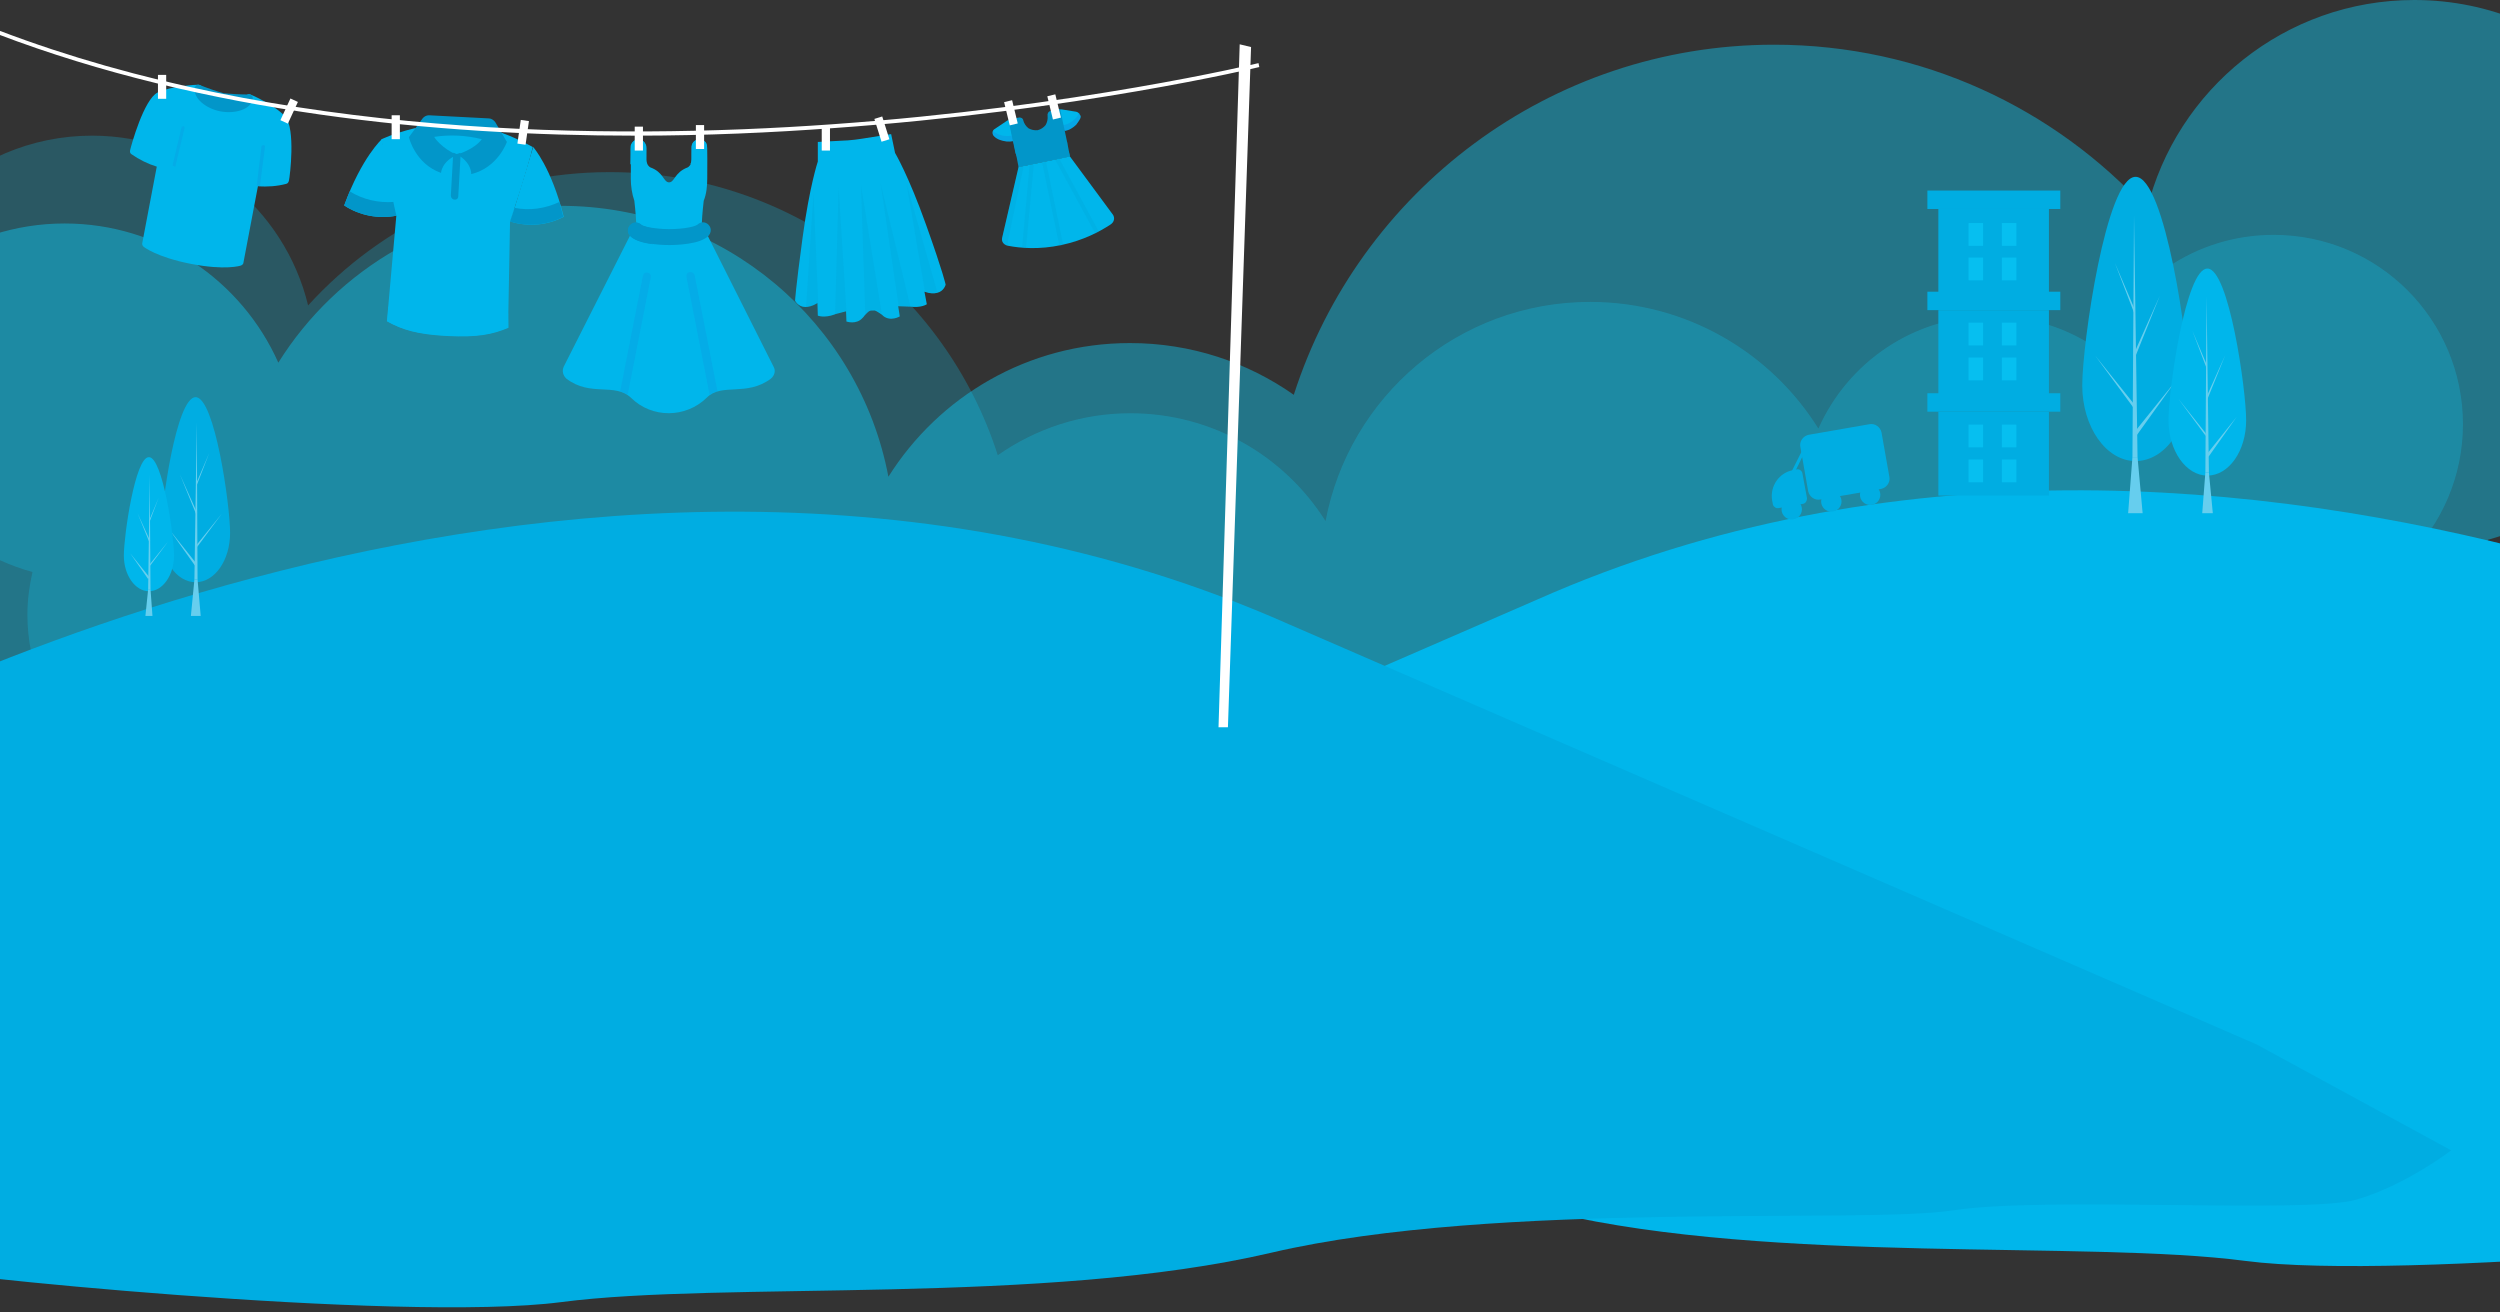 <svg width="381" height="200" viewBox="0 0 381 200" fill="none" xmlns="http://www.w3.org/2000/svg">
<rect x="0" y="0" width="381" height="200" fill="#333333" stroke="none"/>
<g clip-path="url(#clip0_35575_10130)">
<path opacity="0.24" d="M346.495 35.791C334.545 35.791 324.327 43.021 319.965 53.358C315.305 50.072 309.628 48.16 303.474 48.16C291.702 48.16 281.604 55.211 277.123 65.309C269.893 53.717 256.986 46.009 242.347 46.009C222.27 46.009 205.6 60.409 202.014 79.41C195.8 69.551 184.806 62.978 172.258 62.978C164.729 62.978 157.798 65.368 152.062 69.372C144.055 44.336 120.572 26.231 92.907 26.231C74.683 26.231 58.31 34.058 46.958 46.547C43.372 31.728 29.988 20.674 14.034 20.674C-4.668 20.674 -19.846 35.851 -19.846 54.553C-19.846 70.149 -9.329 83.234 4.952 87.178C4.474 89.269 4.175 91.42 4.175 93.691C4.175 109.167 16.723 121.655 32.139 121.655C34.768 121.655 37.337 121.297 39.727 120.579C50.602 138.505 70.321 150.456 92.847 150.456C115.135 150.456 134.674 138.744 145.668 121.117C152.121 128.527 161.622 133.247 172.258 133.247C188.69 133.247 202.492 122.014 206.317 106.777C213.308 119.504 226.812 128.108 242.347 128.108C261.767 128.108 278.019 114.604 282.321 96.499C287.579 102.236 295.168 105.821 303.533 105.821C315.484 105.821 325.701 98.591 330.063 88.254C334.724 91.54 340.4 93.452 346.555 93.452C362.449 93.452 375.355 80.546 375.355 64.651C375.355 48.698 362.449 35.791 346.495 35.791Z" fill="#0DCFFC"/>
<path opacity="0.42" d="M-43.328 18.762C-28.569 18.762 -15.902 27.725 -10.524 40.452C-4.728 36.449 2.263 34.059 9.851 34.059C24.371 34.059 36.859 42.783 42.416 55.271C51.379 40.93 67.333 31.37 85.498 31.37C110.295 31.37 130.969 49.176 135.391 72.659C143.099 60.41 156.663 52.283 172.198 52.283C181.52 52.283 190.124 55.211 197.175 60.17C207.093 29.219 236.133 6.812 270.371 6.812C292.898 6.812 313.154 16.492 327.195 31.908C331.677 13.623 348.228 0 367.946 0C391.07 0 409.833 18.762 409.833 41.886C409.833 61.127 396.866 77.379 379.12 82.279C379.718 84.848 380.076 87.537 380.076 90.345C380.076 109.466 364.6 124.942 345.48 124.942C342.193 124.942 339.026 124.464 336.039 123.627C322.535 145.795 298.156 160.614 270.311 160.614C242.766 160.614 218.566 146.094 205.002 124.285C197.055 133.486 185.284 139.282 172.138 139.282C151.823 139.282 134.793 125.36 130.013 106.538C121.409 122.253 104.678 132.949 85.438 132.949C61.418 132.949 41.281 116.278 36.023 93.871C29.51 100.981 20.189 105.403 9.792 105.403C-4.967 105.403 -17.634 96.44 -23.012 83.713C-28.808 87.776 -35.799 90.106 -43.388 90.106C-63.046 90.106 -79 74.093 -79 54.434C-79 34.716 -63.046 18.762 -43.328 18.762Z" fill="#0DCFFC"/>
<path d="M460.861 113.469C460.861 113.469 341.715 43.679 234.161 91.421L90.338 153.922L61.477 169.636C61.477 169.636 68.289 174.895 75.639 176.986C82.988 179.077 121.827 176.448 135.45 178.539C149.074 180.631 203.15 176.986 236.73 184.813C270.311 192.701 318.053 188.996 342.193 192.163C366.333 195.33 437.737 187.98 439.29 186.905C440.844 185.829 460.263 169.039 460.801 162.227C461.339 155.415 460.861 113.469 460.861 113.469Z" fill="#00B6EB"/>
<path d="M-36.217 117.712C-36.217 117.712 85.976 46.129 196.398 95.125L343.926 159.18L373.563 175.313C373.563 175.313 366.572 180.69 359.043 182.841C351.514 184.993 311.66 182.304 297.678 184.455C283.696 186.606 228.246 182.841 193.769 190.908C159.292 198.975 110.295 195.21 85.558 198.437C60.82 201.663 -12.436 194.135 -14.049 193.059C-15.663 191.984 -35.56 174.775 -36.098 167.724C-36.755 160.793 -36.217 117.712 -36.217 117.712Z" fill="#00ADE2"/>
<path d="M43.492 17.806C41.998 16.073 38.353 14.46 38.174 14.4C37.875 14.281 37.576 14.4 37.457 14.699C37.457 14.759 37.457 14.759 37.397 14.818C37.278 15.535 35.545 16.193 33.752 15.834C31.96 15.476 30.585 14.281 30.765 13.563C30.824 13.384 30.765 13.205 30.645 13.085C30.526 12.966 30.346 12.906 30.227 12.906C30.048 12.906 26.104 13.085 24.013 14.101C21.921 15.177 20.009 22.108 19.83 22.885C19.77 23.124 19.83 23.363 20.009 23.482C21.204 24.319 22.519 24.976 23.893 25.395L21.682 37.046C21.623 37.225 21.742 37.464 21.862 37.584C21.921 37.644 23.893 39.197 29.092 40.213C34.29 41.229 36.68 40.512 36.74 40.452C36.919 40.392 37.098 40.213 37.098 40.034L39.309 28.382C40.743 28.502 42.237 28.382 43.611 28.024C43.85 27.964 43.97 27.785 44.03 27.546C44.209 26.769 45.045 19.658 43.492 17.806Z" fill="#00B6EB"/>
<path d="M38.413 14.579C38.294 14.46 38.174 14.4 37.995 14.4C36.68 14.4 35.425 14.34 34.111 14.22C32.856 13.862 31.661 13.444 30.466 12.966C30.287 12.906 30.108 12.906 29.988 12.966C29.869 13.025 29.749 13.205 29.689 13.324C29.39 14.997 31.422 16.551 33.573 16.969C35.724 17.387 38.234 16.73 38.533 15.057C38.533 14.878 38.473 14.698 38.413 14.579Z" fill="#0296C9"/>
<path d="M58.191 21.212C58.191 21.212 55.144 23.96 52.455 31.31C54.785 32.864 57.713 33.401 60.462 32.864L58.191 21.212Z" fill="#00B6EB"/>
<path d="M81.255 22.407C81.255 22.407 84.004 25.455 85.916 33.043C83.406 34.358 80.479 34.597 77.79 33.76L81.255 22.407Z" fill="#00B6EB"/>
<path d="M85.856 33.043C83.347 34.358 80.419 34.597 77.73 33.76L78.387 31.669C80.718 32.147 83.108 31.788 85.259 30.773C85.438 31.489 85.677 32.266 85.856 33.043Z" fill="#0296C9"/>
<path d="M60.462 32.864C57.713 33.402 54.845 32.864 52.455 31.31C52.754 30.534 53.052 29.817 53.291 29.159C55.323 30.414 57.653 30.952 60.043 30.773L60.462 32.864Z" fill="#0296C9"/>
<path d="M76.356 20.196C78.029 20.794 79.642 21.571 81.196 22.407C80.419 25.813 77.73 33.76 77.73 33.76L77.431 49.893C75.041 50.909 72.711 51.387 68.11 51.148C63.509 50.909 61.239 50.192 58.968 48.937L60.402 32.864C60.402 32.864 58.55 24.678 58.131 21.212C59.745 20.495 61.477 19.957 63.21 19.539L76.356 20.196Z" fill="#00B6EB"/>
<path d="M69.245 30.414C68.947 30.414 68.707 30.116 68.707 29.817L69.066 23.483C69.066 23.184 69.365 22.945 69.664 22.945C69.962 22.945 70.201 23.244 70.201 23.543L69.843 29.877C69.843 30.235 69.604 30.474 69.245 30.414Z" fill="#0296C9"/>
<path d="M77.491 49.953C75.101 50.969 72.771 51.447 68.17 51.208C63.569 50.969 61.298 50.252 59.028 48.997L59.207 46.727C61.418 47.981 63.688 48.639 68.229 48.878C72.771 49.117 75.101 48.639 77.431 47.683L77.491 49.953Z" fill="#00B6EB"/>
<path d="M73.368 21.152C72.173 22.765 69.604 23.482 69.604 23.482C69.604 23.482 67.094 22.526 66.078 20.734C68.528 20.435 71.038 20.614 73.368 21.152Z" fill="#00B6EB"/>
<path d="M77.252 21.631C77.252 21.631 75.878 25.574 71.815 26.53C71.815 26.53 71.934 24.797 69.663 23.543C69.663 23.543 72.233 22.826 73.428 21.212C71.038 20.615 68.588 20.495 66.198 20.854C66.078 20.854 67.333 22.646 69.663 23.602C67.273 24.618 67.214 26.351 67.214 26.351C63.27 24.977 62.314 20.913 62.314 20.913L64.405 18.045C64.644 17.747 65.003 17.567 65.361 17.567L74.503 18.045C74.862 18.045 75.22 18.284 75.459 18.583L77.252 21.631Z" fill="#0296C9"/>
<path d="M96.672 30.593C96.672 30.593 96.911 32.565 96.97 34.178C97.209 34.178 97.508 34.298 97.687 34.537C97.986 34.776 99.062 35.015 99.301 35.015C99.42 35.015 100.018 35.134 101.033 35.194C103.364 35.313 105.634 34.955 106.232 34.537C106.411 34.358 106.71 34.238 106.949 34.178C107.009 32.565 107.248 30.593 107.248 30.593C107.666 29.577 107.785 28.323 107.785 27.187C107.785 22.108 107.905 21.929 107.367 21.511C106.77 21.033 105.814 21.212 105.515 21.989C105.336 22.347 105.455 22.526 105.395 24.319C105.395 25.156 104.917 25.454 104.798 25.514C102.707 26.291 102.826 27.904 101.87 27.785C101.093 27.665 101.093 26.231 99.121 25.514C99.002 25.454 98.524 25.156 98.524 24.319C98.524 22.526 98.584 22.347 98.404 21.989C97.986 21.033 96.612 21.033 96.253 21.989C96.134 22.288 96.134 22.049 96.134 27.247C96.134 28.323 96.313 29.577 96.672 30.593Z" fill="#00B6EB"/>
<path d="M117.884 55.869L107.785 35.792C107.666 35.911 107.427 36.091 107.248 36.21C105.097 37.465 97.986 37.585 96.074 35.792L85.916 55.869C85.617 56.526 85.797 57.243 86.334 57.721C90.039 60.529 93.684 58.259 96.194 60.649C99.36 63.756 104.499 63.756 107.726 60.589C109.996 58.319 113.761 60.47 117.465 57.721C118.063 57.243 118.242 56.466 117.884 55.869Z" fill="#00B6EB"/>
<g opacity="0.4">
<path opacity="0.4" d="M95.656 60.17L99.181 42.245C99.241 41.886 99.002 41.587 98.703 41.528C98.345 41.468 98.046 41.707 97.986 42.006L94.52 59.633C94.879 59.752 95.297 59.931 95.656 60.17Z" fill="#1976D2"/>
<path opacity="0.4" d="M26.702 25.454L28.136 19.479C28.136 19.36 28.076 19.24 27.956 19.24C27.837 19.24 27.658 19.3 27.658 19.419L26.283 25.275C26.403 25.275 26.582 25.335 26.702 25.454Z" fill="#1976D2"/>
<path opacity="0.4" d="M105.097 41.468C104.738 41.528 104.559 41.886 104.619 42.185L108.144 60.171C108.502 59.932 108.921 59.752 109.339 59.633L105.873 42.006C105.814 41.647 105.455 41.408 105.097 41.468Z" fill="#1976D2"/>
</g>
<path d="M101.93 37.346C100.316 37.346 97.149 37.106 96.014 35.911C95.536 35.433 95.596 34.716 96.074 34.238C96.552 33.76 97.269 33.82 97.747 34.238C98.046 34.477 99.121 34.716 99.36 34.716C99.48 34.716 100.077 34.836 101.093 34.896C103.423 35.015 105.694 34.657 106.291 34.238C106.77 33.76 107.487 33.76 107.965 34.238C108.562 34.836 108.443 35.852 107.367 36.389C105.634 37.405 101.87 37.346 101.93 37.346Z" fill="#0296C9"/>
<path d="M99.002 36.808C98.524 36.33 98.584 35.612 99.061 35.135C99.241 34.955 99.42 34.895 99.659 34.836C99.48 34.836 99.42 34.776 99.36 34.776C99.181 34.716 98.046 34.537 97.747 34.298C97.269 33.82 96.552 33.82 96.074 34.298C95.596 34.776 95.596 35.493 96.014 35.971C96.731 36.688 98.105 37.047 99.54 37.226C99.3 37.106 99.121 36.987 99.002 36.808Z" fill="#0296C9"/>
<path d="M107.307 21.511C106.531 20.913 105.395 21.391 105.395 22.407C105.336 23.961 105.515 24.498 105.216 24.977H107.726C107.726 22.407 107.905 21.989 107.307 21.511Z" fill="#00B6EB"/>
<path d="M96.194 21.989C96.014 22.347 96.134 22.467 96.074 25.036H98.584C98.345 24.498 98.464 24.02 98.404 22.467C98.464 21.152 96.731 20.794 96.194 21.989Z" fill="#00B6EB"/>
<path opacity="0.18" d="M39.608 28.442L40.385 22.347C40.385 22.228 40.325 22.108 40.146 22.108C40.026 22.108 39.907 22.168 39.847 22.288L39.13 28.263C39.25 28.323 39.429 28.382 39.608 28.442Z" fill="#1976D2"/>
<path d="M24.55 81.204C24.55 85.326 26.881 88.732 29.809 88.732C32.737 88.732 35.067 85.386 35.067 81.204C35.067 77.021 32.737 60.529 29.809 60.529C26.881 60.529 24.55 77.021 24.55 81.204Z" fill="#00ADE2"/>
<path d="M29.092 93.871H30.586L30.108 88.314H29.63L29.092 93.871Z" fill="#66CEEE"/>
<path d="M30.107 88.314L29.988 64.353L29.629 88.314H30.107Z" fill="#66CEEE"/>
<path d="M29.689 86.163L25.865 80.785L29.868 85.804L29.689 86.163Z" fill="#66CEEE"/>
<path d="M30.048 82.936L33.812 78.275L30.048 83.354V82.936Z" fill="#66CEEE"/>
<path d="M29.928 78.455L27.419 72.301L30.048 78.156L29.928 78.455Z" fill="#66CEEE"/>
<path d="M29.928 74.093L31.9 69.014L29.928 73.615V74.093Z" fill="#66CEEE"/>
<path d="M18.874 84.669C18.874 87.656 20.607 90.106 22.698 90.106C24.79 90.106 26.522 87.656 26.522 84.669C26.522 81.681 24.79 69.671 22.698 69.671C20.607 69.611 18.874 81.622 18.874 84.669Z" fill="#00B6EB"/>
<path d="M22.16 93.871H23.236L22.937 89.808H22.579L22.16 93.871Z" fill="#66CEEE"/>
<path d="M22.937 89.808L22.818 72.42L22.579 89.808H22.937Z" fill="#66CEEE"/>
<path d="M22.579 88.254L19.83 84.311L22.758 87.955L22.579 88.254Z" fill="#66CEEE"/>
<path d="M22.877 85.924L25.626 82.518L22.877 86.222V85.924Z" fill="#66CEEE"/>
<path d="M22.758 82.638L20.965 78.216L22.877 82.398L22.758 82.638Z" fill="#66CEEE"/>
<path d="M22.818 79.47L24.192 75.825L22.818 79.112V79.47Z" fill="#66CEEE"/>
<path d="M333.589 58.736C333.589 65.13 329.944 70.269 325.462 70.269C320.981 70.269 317.336 65.07 317.336 58.736C317.336 52.403 320.981 26.948 325.462 26.948C329.944 26.948 333.589 52.343 333.589 58.736Z" fill="#00ADE2"/>
<path d="M326.538 78.216H324.327L324.984 69.671H325.761L326.538 78.216Z" fill="#66CEEE"/>
<path d="M324.984 69.671L325.223 32.804L325.761 69.671H324.984Z" fill="#66CEEE"/>
<path d="M325.642 66.325L331.557 58.079L325.343 65.787L325.642 66.325Z" fill="#66CEEE"/>
<path d="M325.104 61.425L319.308 54.195L325.104 62.083V61.425Z" fill="#66CEEE"/>
<path d="M325.343 54.553L329.167 45.053L325.164 54.016L325.343 54.553Z" fill="#66CEEE"/>
<path d="M325.283 47.802L322.296 40.034L325.283 47.025V47.802Z" fill="#66CEEE"/>
<path d="M342.313 64.054C342.313 68.715 339.684 72.479 336.397 72.479C333.171 72.479 330.482 68.715 330.482 64.054C330.482 59.393 333.111 40.93 336.397 40.93C339.684 40.87 342.313 59.393 342.313 64.054Z" fill="#00B6EB"/>
<path d="M337.234 78.215H335.62L336.098 72.001H336.636L337.234 78.215Z" fill="#66CEEE"/>
<path d="M336.098 72.001L336.278 45.172L336.636 72.001H336.098Z" fill="#66CEEE"/>
<path d="M336.576 69.611L340.879 63.517L336.337 69.193L336.576 69.611Z" fill="#66CEEE"/>
<path d="M336.158 66.026L331.976 60.768L336.158 66.444V66.026Z" fill="#66CEEE"/>
<path d="M336.337 61.007L339.146 54.075L336.218 60.588L336.337 61.007Z" fill="#66CEEE"/>
<path d="M336.278 56.107L334.127 50.431L336.278 55.51V56.107Z" fill="#66CEEE"/>
<path d="M312.257 62.74H295.407V75.527H312.257V62.74Z" fill="#00ADE2"/>
<path d="M313.99 59.932H293.734V62.74H313.99V59.932Z" fill="#00ADE2"/>
<path d="M312.257 47.265H295.407V60.052H312.257V47.265Z" fill="#00ADE2"/>
<path d="M313.99 44.456H293.734V47.264H313.99V44.456Z" fill="#00ADE2"/>
<path d="M312.257 31.849H295.407V44.636H312.257V31.849Z" fill="#00ADE2"/>
<path d="M313.99 29.04H293.734V31.848H313.99V29.04Z" fill="#00ADE2"/>
<path opacity="0.53" d="M302.219 64.712H300.008V68.177H302.219V64.712Z" fill="#0DCFFC"/>
<path opacity="0.53" d="M307.298 64.712H305.087V68.177H307.298V64.712Z" fill="#0DCFFC"/>
<path opacity="0.53" d="M302.219 70.029H300.008V73.495H302.219V70.029Z" fill="#0DCFFC"/>
<path opacity="0.53" d="M307.298 70.029H305.087V73.495H307.298V70.029Z" fill="#0DCFFC"/>
<path opacity="0.53" d="M302.219 49.176H300.008V52.641H302.219V49.176Z" fill="#0DCFFC"/>
<path opacity="0.53" d="M307.298 49.176H305.087V52.641H307.298V49.176Z" fill="#0DCFFC"/>
<path opacity="0.53" d="M302.219 54.494H300.008V57.96H302.219V54.494Z" fill="#0DCFFC"/>
<path opacity="0.53" d="M307.298 54.494H305.087V57.96H307.298V54.494Z" fill="#0DCFFC"/>
<path opacity="0.53" d="M302.219 33.999H300.008V37.465H302.219V33.999Z" fill="#0DCFFC"/>
<path opacity="0.53" d="M307.298 33.999H305.087V37.465H307.298V33.999Z" fill="#0DCFFC"/>
<path opacity="0.53" d="M302.219 39.257H300.008V42.722H302.219V39.257Z" fill="#0DCFFC"/>
<path opacity="0.53" d="M307.298 39.257H305.087V42.722H307.298V39.257Z" fill="#0DCFFC"/>
<path d="M286.683 74.511L277.422 76.124C276.585 76.304 275.749 75.706 275.569 74.87L274.374 68.118C274.195 67.281 274.793 66.445 275.629 66.265L284.891 64.652C285.727 64.473 286.564 65.07 286.743 65.907L287.938 72.659C288.117 73.495 287.52 74.332 286.683 74.511Z" fill="#00ADE2"/>
<path d="M274.793 76.782L271.028 77.439C270.67 77.499 270.311 77.26 270.192 76.901L270.072 76.244C269.714 74.093 271.148 72.002 273.299 71.643L273.837 71.524C274.195 71.464 274.554 71.703 274.673 72.062L275.39 75.945C275.39 76.364 275.151 76.722 274.793 76.782Z" fill="#00ADE2"/>
<path d="M273.06 79.172C273.918 79.172 274.613 78.476 274.613 77.618C274.613 76.76 273.918 76.064 273.06 76.064C272.202 76.064 271.506 76.76 271.506 77.618C271.506 78.476 272.202 79.172 273.06 79.172Z" fill="#00ADE2"/>
<path d="M279.095 77.976C279.953 77.976 280.648 77.281 280.648 76.423C280.648 75.565 279.953 74.869 279.095 74.869C278.237 74.869 277.541 75.565 277.541 76.423C277.541 77.281 278.237 77.976 279.095 77.976Z" fill="#00ADE2"/>
<path d="M285.01 76.961C285.868 76.961 286.564 76.265 286.564 75.407C286.564 74.549 285.868 73.853 285.01 73.853C284.152 73.853 283.457 74.549 283.457 75.407C283.457 76.265 284.152 76.961 285.01 76.961Z" fill="#00ADE2"/>
<path d="M273.478 72.061L274.972 69.014L274.793 68.356L272.821 72.3L273.478 72.061Z" fill="#00ADE2"/>
<path d="M187.136 110.84L190.662 7.17L188.929 6.752L185.702 110.84H187.136Z" fill="white"/>
<path d="M96.791 20.675C66.556 20.675 31.123 17.209 -0.366 5.199L-0.127 4.661C42.476 20.914 92.429 21.392 126.786 18.942C164.012 16.313 191.498 9.68 191.797 9.621L191.916 10.218C191.618 10.278 164.072 16.91 126.786 19.539C117.764 20.197 107.606 20.675 96.791 20.675Z" fill="white"/>
<path d="M141.127 34.238C138.438 26.709 136.407 23.304 136.407 23.304L135.809 20.436L131.268 21.153C130.611 21.272 129.894 21.332 129.236 21.392L124.636 21.631V24.618C124.636 24.618 123.381 28.323 122.305 36.27C121.23 44.217 121.17 45.83 121.17 45.83C121.17 45.83 121.648 46.786 122.723 46.786C123.202 46.786 123.799 46.667 124.576 46.189L124.636 48.101C124.636 48.101 125.592 48.519 127.205 47.922C127.265 47.922 127.324 47.862 127.324 47.862L128.938 47.444L128.997 48.997C128.997 48.997 130.491 49.535 131.447 48.459C131.567 48.34 131.686 48.22 131.746 48.101C132.344 47.444 132.523 47.324 132.822 47.324C132.881 47.324 132.941 47.324 133.061 47.324C133.359 47.264 133.539 47.384 134.256 47.862C134.375 47.922 134.495 48.041 134.614 48.161C135.749 49.057 137.124 48.22 137.124 48.22L136.885 46.667L138.558 46.727C138.618 46.727 138.677 46.727 138.677 46.727C140.41 46.965 141.247 46.368 141.247 46.368L140.888 44.456C141.725 44.755 142.322 44.755 142.8 44.635C143.876 44.396 144.115 43.38 144.115 43.38C144.115 43.38 143.816 41.767 141.127 34.238Z" fill="#00B6EB"/>
<g opacity="0.4">
<path opacity="0.4" d="M142.86 44.575C142.382 44.695 141.785 44.695 140.948 44.396L138.14 27.904L142.86 44.575Z" fill="#0296C9"/>
<path opacity="0.4" d="M138.737 46.666C138.677 46.666 138.617 46.666 138.617 46.666L136.944 46.607L134.196 27.904L138.737 46.666Z" fill="#0296C9"/>
<path opacity="0.4" d="M122.843 46.727C123.321 46.727 123.919 46.607 124.695 46.129L123.978 29.398L122.843 46.727Z" fill="#0296C9"/>
<path opacity="0.4" d="M127.265 47.862C127.324 47.862 127.384 47.802 127.384 47.802L128.997 47.384L127.802 28.502L127.265 47.862Z" fill="#0296C9"/>
<path opacity="0.4" d="M131.208 28.144L131.866 47.981C132.463 47.324 132.642 47.205 132.941 47.205C133.001 47.205 133.061 47.205 133.18 47.205C133.479 47.145 133.658 47.264 134.375 47.742L131.208 28.144Z" fill="#0296C9"/>
</g>
<path d="M45.401 15.535L44.261 15.009L42.732 18.317L43.871 18.844L45.401 15.535Z" fill="white"/>
<path d="M80.611 18.454L79.368 18.276L78.852 21.884L80.094 22.062L80.611 18.454Z" fill="white"/>
<path d="M25.327 11.413H24.073V15.058H25.327V11.413Z" fill="white"/>
<path d="M60.94 17.567H59.685V21.212H60.94V17.567Z" fill="white"/>
<path d="M107.307 19.061H106.052V22.705H107.307V19.061Z" fill="white"/>
<path d="M97.986 19.3H96.731V22.945H97.986V19.3Z" fill="white"/>
<path d="M134.451 17.747L133.253 18.123L134.345 21.601L135.542 21.225L134.451 17.747Z" fill="white"/>
<path d="M126.488 19.3H125.233V22.945H126.488V19.3Z" fill="white"/>
<path d="M154.511 19.898L154.452 20.674L154.392 21.511C153.735 21.63 153.077 21.57 152.42 21.331C152.062 21.212 151.763 21.033 151.524 20.794C151.165 20.495 151.165 19.898 151.584 19.659L153.376 18.463L153.555 18.344C153.615 18.344 153.615 18.284 153.675 18.284L154.511 19.898Z" fill="#00B6EB"/>
<path opacity="0.24" d="M154.512 19.898L154.452 20.675L154.392 21.511C153.735 21.631 153.077 21.571 152.42 21.332C152.062 21.212 151.763 21.033 151.524 20.794C151.285 20.555 151.225 20.256 151.345 19.958C151.584 20.197 151.942 20.376 152.241 20.495C152.838 20.735 153.556 20.794 154.213 20.675L154.273 19.838V19.42L154.512 19.898Z" fill="#1976D2"/>
<path d="M164.669 17.627C164.729 17.806 164.669 17.926 164.609 18.105C164.43 18.404 164.251 18.703 164.012 19.001C163.534 19.479 162.936 19.838 162.279 19.957L161.562 19.24L161.204 18.882L161.562 16.671C161.622 16.671 161.682 16.671 161.741 16.671H161.801L162.16 16.731L164.012 17.029C164.251 17.089 164.37 17.209 164.49 17.328C164.49 17.388 164.55 17.448 164.55 17.448C164.609 17.567 164.609 17.567 164.669 17.627C164.609 17.567 164.609 17.567 164.669 17.627C164.609 17.567 164.609 17.567 164.669 17.627Z" fill="#00B6EB"/>
<path opacity="0.24" d="M164.669 17.627C164.729 17.806 164.669 17.926 164.609 18.105C164.43 18.404 164.251 18.703 164.012 19.002C163.534 19.48 162.936 19.838 162.279 19.958L161.562 19.241L161.204 18.882L161.323 18.285L161.383 18.344L162.1 19.061C162.757 18.942 163.355 18.583 163.833 18.105C164.072 17.866 164.311 17.567 164.43 17.209C164.49 17.269 164.55 17.328 164.55 17.388C164.55 17.448 164.609 17.508 164.609 17.508C164.609 17.567 164.609 17.567 164.669 17.627C164.609 17.567 164.609 17.567 164.669 17.627C164.609 17.567 164.609 17.567 164.669 17.627Z" fill="#1976D2"/>
<path d="M161.562 16.611L162.638 21.69V23.722L155.886 24.499H155.647L154.81 23.304L153.735 18.225C153.794 18.225 153.854 18.165 153.974 18.165L155.228 17.926C155.408 17.866 155.527 17.926 155.706 17.986C155.826 18.045 155.945 18.225 155.945 18.344C156.065 18.822 156.364 19.24 156.722 19.539C157.14 19.778 157.619 19.898 158.156 19.838C158.634 19.718 159.053 19.42 159.351 19.061C159.59 18.643 159.71 18.165 159.65 17.627C159.59 17.328 159.77 16.97 160.128 16.91L161.383 16.671C161.383 16.611 161.502 16.611 161.562 16.611Z" fill="#0296C9"/>
<path d="M154.511 18.045L156.005 25.275L155.348 24.797L154.75 23.303L153.675 18.224C153.735 18.224 153.794 18.164 153.914 18.164L154.511 18.045Z" fill="#0296C9"/>
<path d="M162.638 21.69L163.056 23.841L155.228 25.455L155.707 24.26L154.75 23.304L162.638 21.69Z" fill="#0296C9"/>
<path d="M155.826 24.319L155.587 23.124L154.81 23.303L155.229 25.454L156.005 25.275L163.056 23.841L162.877 23.064L156.005 24.498C155.946 24.498 155.886 24.439 155.826 24.319Z" fill="#0296C9"/>
<path d="M155.228 25.455L152.719 36.27C152.599 36.868 153.018 37.346 153.675 37.465C155.527 37.824 158.395 38.063 161.741 37.346C165.147 36.629 167.657 35.255 169.21 34.239C169.808 33.88 169.927 33.223 169.629 32.745L163.056 23.842L155.228 25.455Z" fill="#00B6EB"/>
<g opacity="0.4">
<path opacity="0.4" d="M153.854 37.525C153.794 37.525 153.735 37.525 153.675 37.525C153.018 37.406 152.599 36.868 152.719 36.33L155.228 25.515L156.005 25.336L153.615 36.689C153.555 36.988 153.675 37.286 153.854 37.525Z" fill="#0296C9"/>
<path opacity="0.4" d="M156.901 25.157L157.559 25.037L156.364 37.824C156.125 37.824 155.945 37.824 155.766 37.764L156.901 25.157Z" fill="#0296C9"/>
<path opacity="0.4" d="M158.813 24.738L159.411 24.618L162.04 37.345C161.921 37.345 161.861 37.405 161.741 37.405C161.622 37.405 161.562 37.465 161.443 37.465L158.813 24.738Z" fill="#0296C9"/>
<path opacity="0.4" d="M167.478 35.314C167.298 35.434 167.119 35.493 166.94 35.613L160.785 24.32L161.443 24.2L167.478 35.314Z" fill="#0296C9"/>
</g>
<path d="M160.829 14.376L159.609 14.671L160.466 18.214L161.685 17.919L160.829 14.376Z" fill="white"/>
<path d="M154.246 15.271L153.026 15.566L153.883 19.109L155.103 18.814L154.246 15.271Z" fill="white"/>
</g>
<defs>
<clipPath id="clip0_35575_10130">
<rect width="540.1" height="199.274" fill="white" transform="translate(-79)"/>
</clipPath>
</defs>
</svg>
